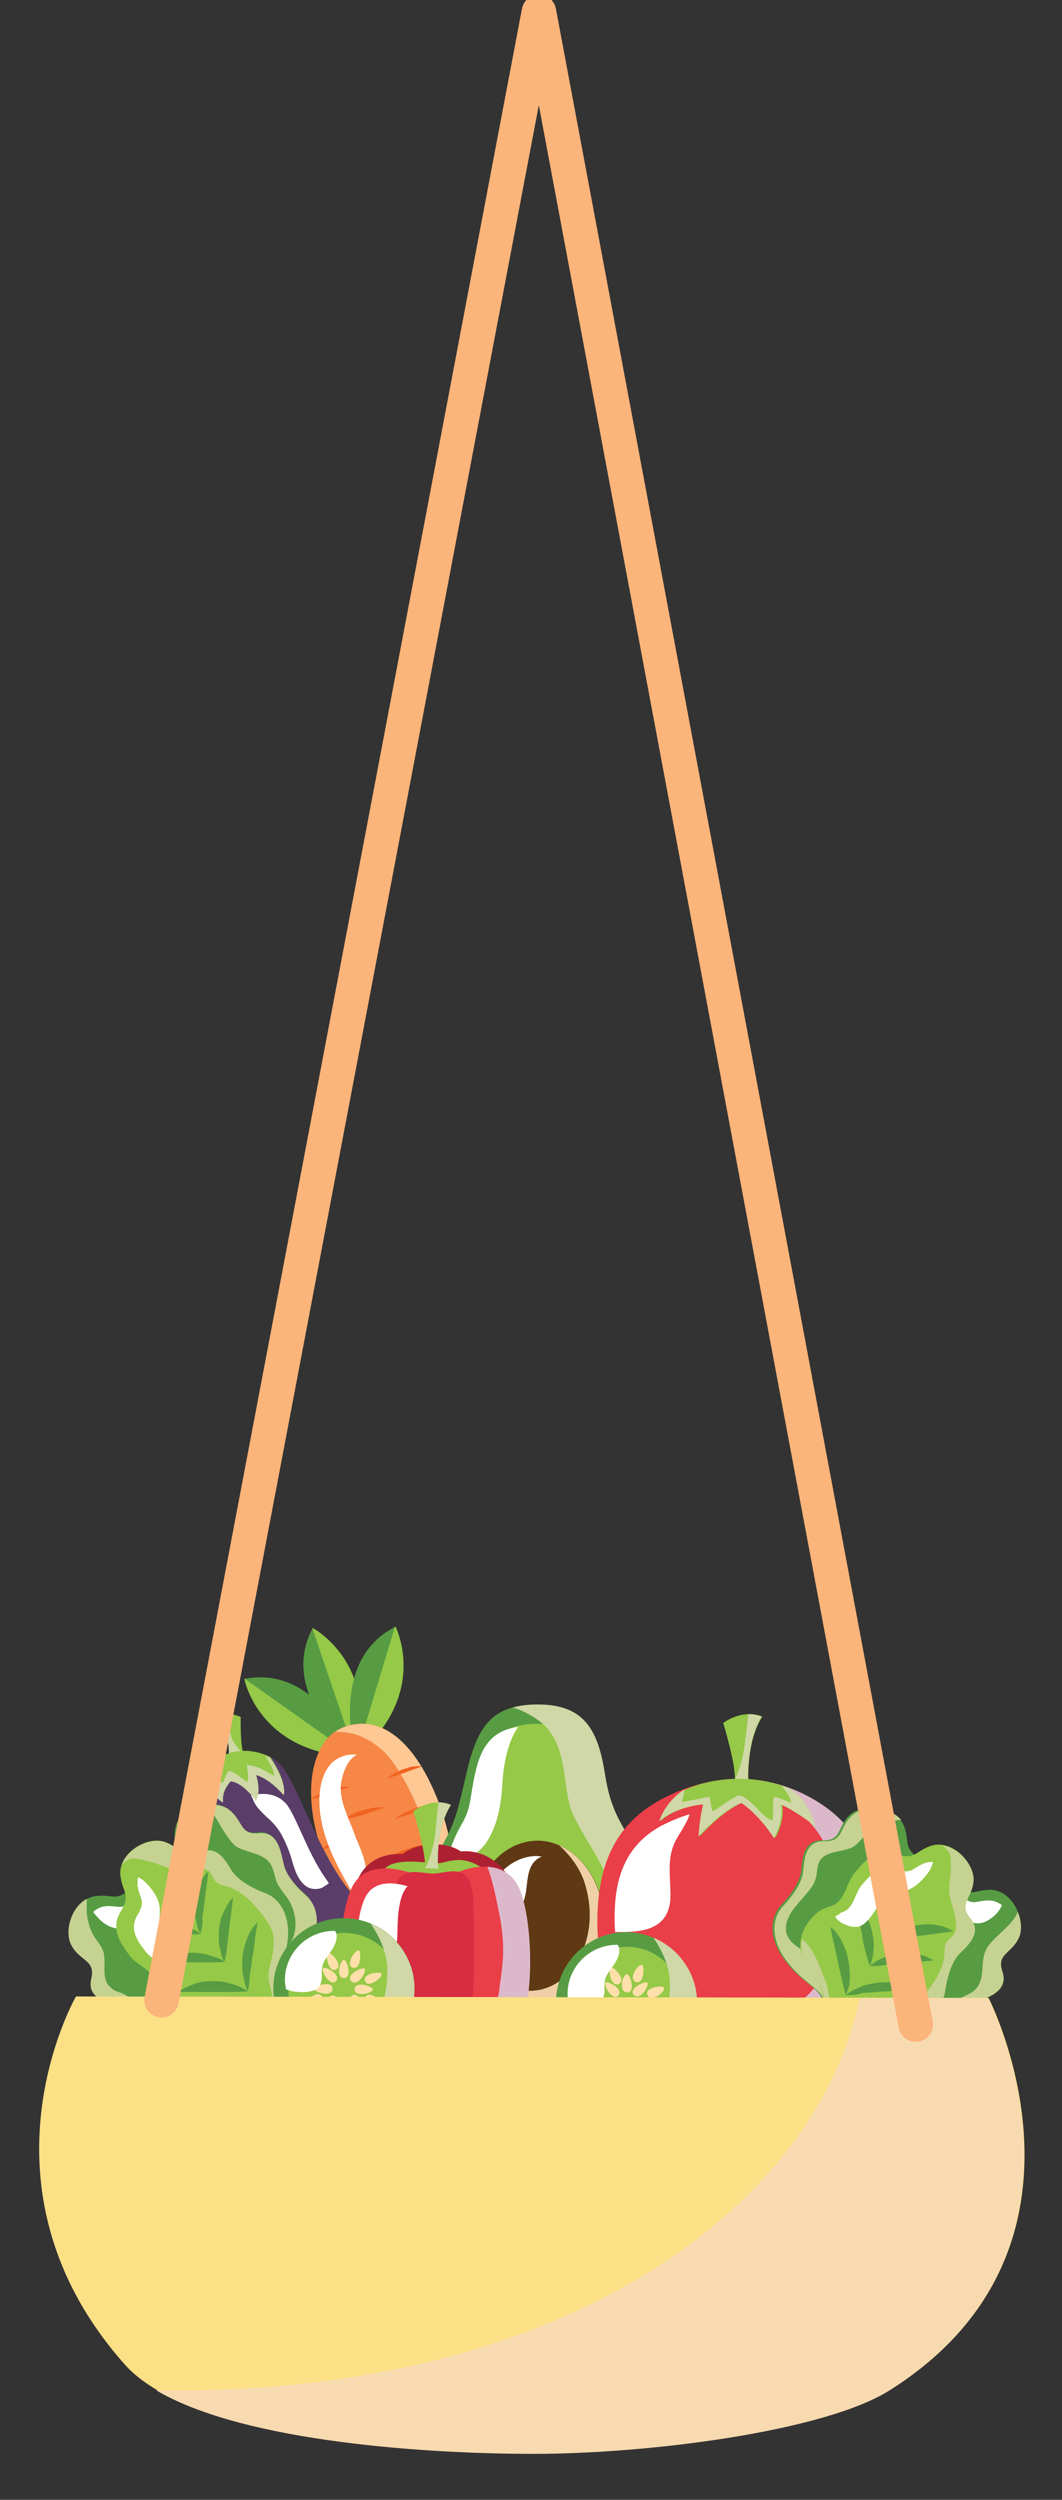 <?xml version="1.0" encoding="utf-8"?>
<!-- Generator: Adobe Illustrator 23.1.0, SVG Export Plug-In . SVG Version: 6.00 Build 0)  -->
<svg version="1.1" id="Isolation_Mode" xmlns="http://www.w3.org/2000/svg" xmlns:xlink="http://www.w3.org/1999/xlink" x="0px"
	 y="0px" viewBox="0 0 374.6 881" style="enable-background:new 0 0 374.6 881;" xml:space="preserve">
<rect x="0" y="0" width="374.6" height="881" fill="#333333" stroke="none"/>
<g>
	<g>
		<g>
			<g>
				<path style="fill:#579C43;" d="M110.2,574c0,0,23.7,12.2,15.3,45.3C125.5,619.2,97.8,597.5,110.2,574z"/>
				<path style="fill:#95C947;" d="M125.5,619c8.4-33.1-15.3-45.3-15.3-45.3v0.2L125.5,619z"/>
			</g>
			<g>
				<path style="fill:#579C43;" d="M139.5,573.3c0,0,12.2,23.7-14,45.7C125.5,619,115.5,585.3,139.5,573.3z"/>
				<path style="fill:#95C947;" d="M125.5,619c26.2-22,14-45.7,14-45.7h-0.2L125.5,619z"/>
			</g>
			<g>
				<path style="fill:#579C43;" d="M86.2,591.7c0,0,5.1,26.2,39.1,27.5C125.3,619.2,112.4,586.4,86.2,591.7z"/>
				<path style="fill:#95C947;" d="M125.3,619.2c-34.2-1.3-39.1-27.5-39.1-27.5h0.2L125.3,619.2z"/>
			</g>
		</g>
		<path style="fill:#F68746;" d="M155.7,638.1c7.8,22.6,12.6,78.1,4.4,81c-8,2.7-38.8-44.2-46.6-66.8s-2.7-40.2,8-43.7
			C135.5,603.7,147.9,615.5,155.7,638.1z"/>
		<path style="fill:#FDC894;" d="M121.5,608.6c-1.1,0.4-2.4,1.1-3.3,1.8c6.9-0.4,12.9,2.7,17.8,7.5c3.1,3.1,20,24.6,23.7,76.1
			c0.4,5.3-4,11.3-10.4,10.4c-3.1-0.4-5.8-2.2-8.2-4.4c-0.7-0.7-1.3-1.3-2.2-1.8c8.9,12.6,17.5,22.2,21.3,20.9
			c8-2.7,3.3-58.4-4.4-81C147.9,615.5,135.5,603.7,121.5,608.6z"/>
		<g>
			<g>
				<path style="fill:#F26322;" d="M109.8,634.1c0.9-0.9,2-1.6,3.1-2c1.1-0.7,2.2-1.1,3.3-1.3c1.1-0.4,2.2-0.7,3.3-0.9
					s2.4-0.4,3.6-0.2v0.2l-6.7,2.4L109.8,634.1L109.8,634.1z"/>
			</g>
		</g>
		<g>
			<g>
				<path style="fill:#F26322;" d="M121.3,641.4c0.9-0.9,2-1.6,3.1-2c1.1-0.7,2.2-1.1,3.3-1.3c1.1-0.4,2.2-0.7,3.6-0.9
					c1.1-0.2,2.4-0.4,3.8-0.2v0.2l-6.9,2.4L121.3,641.4L121.3,641.4z"/>
			</g>
		</g>
		<g>
			<g>
				<path style="fill:#F26322;" d="M136.6,626.8c0.9-0.9,1.8-1.6,2.7-2s2-0.9,2.9-1.3c1.1-0.2,2-0.7,3.1-0.9s2.2-0.2,3.3-0.2v0.2
					l-6,2.2L136.6,626.8L136.6,626.8z"/>
			</g>
		</g>
		<g>
			<g>
				<path style="fill:#F26322;" d="M139.3,641c1.1-0.9,2.4-1.6,3.6-2.2c1.3-0.7,2.4-1.1,3.8-1.6c1.3-0.4,2.7-0.9,4-1.1
					c1.3-0.2,2.7-0.4,4.2-0.4v0.2l-7.8,2.7L139.3,641L139.3,641z"/>
			</g>
		</g>
		<g>
			<g>
				<path style="fill:#F26322;" d="M113.3,651.9c0.9-0.9,2-1.6,2.9-2c1.1-0.7,2.2-0.9,3.1-1.3c1.1-0.4,2.2-0.7,3.3-0.9
					s2.4-0.2,3.6-0.2v0.2l-6.7,2.4L113.3,651.9L113.3,651.9z"/>
			</g>
		</g>
		<g>
			<g>
				<path style="fill:#F26322;" d="M136.2,655.4c1.1-0.9,2.4-1.6,3.6-2.2c1.3-0.7,2.7-1.1,3.8-1.6c1.3-0.4,2.7-0.9,4-1.1
					c1.3-0.2,2.9-0.4,4.2-0.4v0.2l-8,2.9L136.2,655.4L136.2,655.4z"/>
			</g>
		</g>
		<g>
			<g>
				<path style="fill:#F26322;" d="M121.3,669.6c1.1-0.9,2.2-1.6,3.3-2.2c1.1-0.7,2.4-1.1,3.6-1.6c1.3-0.4,2.4-0.7,3.8-1.1
					c1.3-0.2,2.7-0.4,4-0.4v0.2l-7.3,2.7L121.3,669.6L121.3,669.6z"/>
			</g>
		</g>
		<g>
			<g>
				<path style="fill:#F26322;" d="M139.3,670.1c0.9-0.9,2-1.6,3.1-2c1.1-0.7,2.2-1.1,3.3-1.3c1.1-0.4,2.2-0.7,3.3-0.9
					s2.4-0.4,3.6-0.2v0.2l-6.7,2.4L139.3,670.1L139.3,670.1z"/>
			</g>
		</g>
		<g>
			<g>
				<path style="fill:#F26322;" d="M146.2,676.5c1.1-0.9,2.4-1.8,3.8-2.2c1.3-0.7,2.7-1.1,4-1.6c1.3-0.4,2.7-0.9,4.2-1.1
					c1.3-0.2,2.9-0.4,4.4-0.4v0.2l-8,2.9L146.2,676.5L146.2,676.5z"/>
			</g>
		</g>
		<g>
			<g>
				<path style="fill:#F26322;" d="M147.3,683.8c-1.1,0.9-2.2,1.6-3.3,2.2c-1.1,0.7-2.2,1.1-3.6,1.6c-1.1,0.4-2.4,0.7-3.8,0.9
					c-1.3,0.2-2.7,0.4-4,0.2v-0.2l7.3-2.7L147.3,683.8L147.3,683.8z"/>
			</g>
		</g>
		<g>
			<g>
				<path style="fill:#F26322;" d="M145.3,693.1c0.9-0.9,1.8-1.6,2.9-2c0.9-0.4,2-0.9,3.1-1.3c1.1-0.4,2.2-0.7,3.3-0.9
					s2.2-0.2,3.6-0.2v0.2l-6.2,2.2L145.3,693.1L145.3,693.1z"/>
			</g>
		</g>
		<g>
			<g>
				<path style="fill:#F26322;" d="M154.6,698.7c-0.9,0.9-1.8,1.3-2.7,2c-0.9,0.4-2,0.9-2.9,1.3c-1.1,0.2-2,0.7-3.1,0.7
					c-1.1,0.2-2.2,0.2-3.3,0.2v-0.2l6-2.2L154.6,698.7L154.6,698.7z"/>
			</g>
		</g>
		<g>
			<g>
				<path style="fill:#F26322;" d="M155.3,709.3c0.7-0.7,1.1-1.3,1.8-1.8c0.7-0.4,1.3-0.7,2-1.1c0.7-0.2,1.6-0.4,2.2-0.4
					c0.9,0,1.6,0,2.4,0.2v0.2l-4.4,1.6L155.3,709.3L155.3,709.3z"/>
			</g>
		</g>
		<path style="fill:#FFFFFF;" d="M128.8,663.4c1.6-6.4-2.2-12.4-4.2-18.2c-2-5.3-5.3-11.5-4.2-17.3c0.7-3.6,2.2-7.8,5.5-9.5
			c-1.8-0.2-3.6,0-5.3,0.7c-7.3,2.4-10.7,14.4-5.3,29.7c1.8,5.3,5.5,12.4,9.8,19.5C126.6,667,128.2,665.4,128.8,663.4z"/>
	</g>
	<g>
		<path style="fill:#579C43;" d="M224.7,652.8c-4.9-9.8-9.1-13.3-11.3-27.5c-2.4-15.1-6.9-24.6-23.7-24.6c-16,0-21.3,7.5-25.1,24
			c-2.9,12.2-3.6,16.6-8.2,24.9c-5.3,9.5-9.8,19.1-9.8,38.8c0,24,17.8,35.1,42.4,35.1c24.4,0,43.7-10,43.7-33.9
			C232.7,673.6,231.8,667.2,224.7,652.8z"/>
		<path style="fill:#95C947;" d="M218.9,653.6c-4-8.7-7.8-12-9.5-24.4c-2-13.3-5.8-21.7-20-21.7c-13.3,0-17.8,6.7-21.1,21.3
			c-2.4,10.9-2.9,14.6-6.9,22c-4.7,8.4-8.2,16.9-8.2,34.4c0,21.3,14.9,31.1,35.5,31.1c20.4,0,36.6-8.9,36.6-30.2
			C225.6,672.3,225.1,666.5,218.9,653.6z"/>
		<path style="fill:#5F3814;" d="M213.2,678c0,16.2-10.4,29.3-23.5,29.3c-12.9,0-23.5-13.1-23.5-29.3s10.4-29.3,23.5-29.3
			C202.5,648.8,213.2,661.9,213.2,678z"/>
		<path style="fill:#FFFFFF;" d="M175,677.8c3.3-0.4,6.9-1.1,8.4-4.4c0.9-2,1.6-4,2-6c0.7-3.6,0.4-9.1,3.6-11.8
			c0.7-0.7,1.6-1.1,2.2-1.3c-0.7,0-1.3-0.2-1.8-0.2c-10.4,0-19.1,10.2-19.7,23.1C171.4,677.8,173.4,678,175,677.8z"/>
		<path style="fill:#EFD0A6;" d="M197.2,650.3c4.2,3.8,7.8,8.7,9.3,14.2c2.9,10,1.8,20.9-4.7,29.3c-5.5,7.5-15.1,10-23.5,5.8
			c-5.8-2.9-8.4-8.2-11.5-13.1c2.9,12.2,12,20.9,22.6,20.9c12.9,0,23.5-13.1,23.5-29.3C213.2,665.2,206.3,654.3,197.2,650.3z"/>
		<path style="fill:#CFD8A6;" d="M224.7,652.8c-4.9-9.8-9.1-13.3-11.3-27.5c-2.4-15.1-6.9-24.6-23.7-24.6c-3.6,0-6.4,0.4-8.9,1.1
			c0.2,0,0.7,0.2,0.9,0.2c3.8,1.3,7.8,3.6,10.7,6.4c7.1,7.8,6.2,17.8,8.4,27.3c2.9,11.5,19.3,26.2,19.7,52.1
			c0.2,6.4-2.4,11.5-6.7,16.4c-8.7,9.5-20.2,11.1-33.1,8.4c-8.7-1.8-14.6-5.3-20.6-11.1c-6.9-6.4-13.3-13.3-13.3-13.3
			c0,24,17.8,35.1,42.4,35.1c24.4,0,43.7-10,43.7-33.9C232.7,673.6,231.8,667.2,224.7,652.8z"/>
		<path style="fill:#FFFFFF;" d="M158.4,655c2,1.1,4,0.7,6,0c3.3-1.3,6-3.6,7.8-6.7c3.8-6.4,4.7-13.8,5.1-21.1
			c0.4-5.5,1.8-13.5,5.5-18.6c-8.4,1.1-12.9,6-15.1,16c-2,8.4-1.3,11.8-4.4,17.5c-2.2,3.8-4,7.5-5.3,12.6
			C157.9,654.7,158.1,655,158.4,655z"/>
	</g>
	<g>
		<path style="fill:#EA3E48;" d="M309.5,677.4c0,30.6-19.7,48.6-49.3,48.6c-29.5,0-49.5-17.8-49.5-48.4c0-20.6,6.4-34.8,22.6-43.5
			c19.3-10.2,37.5-8.7,51.9-0.9C299.5,640.8,309.5,653.6,309.5,677.4z"/>
		<path style="fill:#FFFFFF;" d="M227.8,680c6-1.6,8.7-5.8,8.7-12c0-6.7-1.3-12.9,1.6-18.9c1.6-3.1,4-6.2,5.1-9.5v-0.2
			c-3.1,0.9-6.2,2.2-9.5,3.8c-12,6.4-16.9,16.9-16.9,32.4c0,1.8,0,3.6,0.2,5.3C220.7,680.9,224.5,680.9,227.8,680z"/>
		<path style="fill:#DCB9CA;" d="M285.3,633.2c-6.7-3.6-14.2-5.8-22.2-6.2c0.4,0.2,0.9,0.4,1.3,0.7c7.8,3.8,16.2,8.4,21.7,15.1
			c4.9,5.5,7.8,12.2,8.9,19.5c1.3,7.8,1.8,16.2-0.4,24c-2.2,7.5-6.4,14.4-12.4,19.3c-6.4,5.3-19.1,7.5-27.3,7.8
			c-25.7,0.7-33.7-11.3-41.5-17.8c6.4,19.5,23.7,30.4,46.6,30.4c29.5,0,49.3-17.8,49.3-48.6C309.5,653.6,299.5,640.8,285.3,633.2z"
			/>
		<g>
			<path style="fill:#95C947;" d="M264,628.1c0,0-0.9-14.2,4.9-23.1c0,0-6-3.1-13.8,2.2c0,0,4.9,16,4,20.6L264,628.1z"/>
			<path style="fill:#CFD8A6;" d="M268.6,605c0,0-1.8-0.9-4.7-0.9c0,0-0.9,9.5-1.6,13.1c-0.2,2-2.2,9.3-3.6,10.7c0,0,0,0,0,0.2
				l4.9,0.2C264,628.1,263.1,613.9,268.6,605z"/>
			<path style="fill:#95C947;" d="M276.4,629.5c8.7,2.9,11.3,14.6,11.3,14.6c-2-2.7-11.8-8.2-11.8-8.2c1.1,5.8-2.4,11.8-2.4,11.8
				c-5.8-8.9-11.5-12.4-11.5-12.4c-7.1,2.7-15.1,11.8-15.1,11.8c0.2-6.2,1.6-11.3,1.6-11.3c-10.9,1.1-15.5,6-15.5,6
				c2.4-7.5,8.7-11.1,8.7-11.1S257.3,623,276.4,629.5z"/>
			<path style="fill:#CFD8A6;" d="M287.7,644.1c0,0-2.7-11.8-11.3-14.6c-0.2,0-0.4-0.2-0.7-0.2c1.3,1.8,3.1,3.8,3.3,6
				c0,0.2-4.4-2-5.8-2c-0.9,0-0.2,8.4-0.9,8.2c-1.8-0.4-3.8-2.7-4.9-3.8c-1.8-2-5.3-5.3-7.1-4.9c-2.4,0.9-8.9,6-9.1,5.5
				c-0.2-1.1-0.9-5.1-0.9-5.1s-9.8,2-9.8,1.8c0.4-1.3,0.9-3.1,0.9-4.4c-0.2,0-0.2,0.2-0.2,0.2s-6.2,3.6-8.7,11.1c0,0,4.7-4.9,15.5-6
				c0,0-1.3,5.1-1.6,11.3c0,0,8-9.1,15.1-11.8c0,0,5.8,3.6,11.5,12.4c0,0,3.6-6.2,2.4-11.8C276,635.9,285.7,641.4,287.7,644.1z"/>
		</g>
	</g>
	<g>
		<path style="fill:#579C43;" d="M294.4,702.2c0,0,1.8-6.7-0.4-13.1c-3.1-8.9,7.3-17.1,14.4-16c6,0.7,8.2-5.3,12.6-7.8
			c4.4-2.4,10.4-5.8,16-1.1s6.7,1.8,12.4,1.8c8,0.2,12.6,11.1,10,16.9c-2.7,5.8-8,5.5-5.8,12c2.2,6.4-4.2,8.7-8,10.4
			c-3.8,1.8-7.1,6.2-9.5,10.4c-2.9,5.3-10.4,7.8-19.7,4.4c-8.4-3.1-12.2-8.2-16-8L294.4,702.2z"/>
		<path style="fill:#FFFFFF;" d="M325,670.5c-0.9,2.4,2,4,4,4.9c0.9,0.4,2,0.7,2.9,0.7c1.1,0,2.2,0,3.3,0c2.2,0.2,4.4,0.7,6.9,1.3
			c1.8,0.4,3.3,0.7,5.1,0c1.6-0.7,2.9-1.6,4-2.7c0.9-0.9,1.8-2.2,2.2-3.3c-1.3-0.9-2.7-1.6-4.4-1.6c-4.7-0.2-5.5,2.2-10-1.6
			s-9.3-1.1-12.9,0.9c-0.2,0.2-0.4,0.2-0.7,0.4C325.2,669.6,325,670.1,325,670.5z"/>
		<path style="fill:#C6D291;" d="M353.6,694.9c-2.2-6.4,3.1-6.2,5.8-12c1.1-2.4,0.9-6-0.4-9.1c-0.4,1.1-1.1,2.2-2,3.3
			c-1.8,2.2-3.8,3.8-5.8,5.8c-1.3,1.3-2.9,2.9-3.6,4.7c-1.6,3.8-0.4,8.2-2.4,12c-1.3,2.4-3.8,3.3-6,4.4c-2.9,1.6-4.4,4.7-6.9,6.7
			c-3.8,3.3-8.9,4.7-13.8,3.1c-2.7-0.9-5.1-2.4-7.5-4c-2.9-2-5.8-4-8.4-6.4c-2.2-2-4-4-5.1-6.7c-0.9-2.4-1.6-4.9-2.7-7.1
			c0,0-0.2,0.2-0.2,0c-0.2-0.2-0.4-0.4-0.7-0.7c2.2,6.4,0.4,13.1,0.4,13.1l6,9.8c3.8-0.2,7.8,4.9,16,8c9.3,3.6,16.6,1.1,19.7-4.4
			c2.2-4.2,5.8-8.7,9.5-10.4C349.4,703.6,355.6,701.3,353.6,694.9z"/>
		<path style="fill:#579C43;" d="M301.2,707.3c0,0,5.8-3.6,12.6-3.6c9.5,0.2,14-12,10.9-18.6c-2.4-5.5,2.7-9.5,3.6-14.4
			c1.1-4.9,2.2-11.5-3.8-15.5s-3.6-5.8-5.5-11.3c-2.7-7.5-14.2-8.7-19.1-4.4c-4.7,4.2-2.9,9.3-9.8,9.1s-7.1,6.7-7.5,10.7
			s-3.8,8.7-7.1,12.2c-4.2,4.4-4.4,12.2,1.8,20c5.5,7.1,11.8,9.3,12.6,13.1L301.2,707.3z"/>
		<path style="fill:#FFFFFF;" d="M323.2,670.9c-2,1.6-4.4-0.7-5.8-2.2c-0.7-0.7-1.3-1.6-1.6-2.4c-0.4-1.1-0.7-2-1.1-3.1
			c-0.9-2.2-2-4.2-3.3-6c-1.1-1.6-1.8-2.9-1.6-4.9c0.2-1.6,0.7-3.1,1.3-4.7c0.7-1.1,1.6-2.2,2.4-3.1c1.3,0.9,2.2,2.2,2.9,3.8
			c1.6,4.4-0.4,6,4.4,9.1c4.9,3.1,3.8,8.4,3.1,12.4c0,0.2,0,0.4-0.2,0.7C323.9,670.3,323.7,670.7,323.2,670.9z"/>
		<path style="fill:#C6D291;" d="M295,695.8c-2.9-2.9-6.4-4.9-10-7.1c-1.6-1.1-3.3-2.2-4.7-3.3c-1.3-1.1-2.4-2.4-2.9-4
			c-0.9-3.6,1.3-7.3,3.6-10c1.8-2.2,3.8-4.2,5.3-6.4c1.1-1.6,1.6-3.1,1.8-4.9c0.2-1.1,0.2-2.4,0.7-3.6c2-4.4,7.8-3.6,11.5-5.3
			c2.4-1.1,3.8-3.6,5.8-5.3c2-1.6,4.4-2.9,6.9-3.6c1.6-0.4,3.3-0.9,4.9-0.9c-4.2-4.9-13.3-5.3-17.3-1.6c-4.7,4.2-2.9,9.3-9.8,9.1
			s-7.1,6.7-7.5,10.7s-3.8,8.7-7.1,12.2c-4.2,4.4-4.4,12.2,1.8,20c5.5,7.1,11.8,9.3,12.6,13.1l7.8,1.8
			C299,702.5,297.9,698.7,295,695.8z"/>
		<path style="fill:#95C947;" d="M333.4,701.6c0.7-4.7,2.2-10.2,5.1-13.1c2.9-2.9,8-7.3,3.8-12.4c-4.4-5.1,0.7-7.1,1.1-13.3
			c0.4-6.4-7.8-14.9-15.3-12.2c-5.5,2-5.3,5.1-12.2,2.7c-6.9-2.2-11.3,2.9-14.4,6.7c-3.3,3.8-3.1,10.4-9.1,12
			c-7.1,1.8-13.8,12.9-7.8,20.2c3.8,4.7,6,10.7,6,12.2c-0.9,8.9-11.3,16.9-11.3,16.9l9.1,6.7c0,0,5.1-11.8,13.5-16
			c2.4-1.3,7.1,1.1,14.9,0.9C326.5,712.7,332.5,707.8,333.4,701.6z"/>
		<path style="fill:#C6D291;" d="M333.4,701.6c0.7-4.7,2.2-10.2,5.1-13.1c2.9-2.9,8-7.3,3.8-12.4c-4.4-5.1,0.7-7.1,1.1-13.3
			c0.2-5.1-5.1-11.8-11.1-12.4c0.4,0.2,0.7,0.4,0.9,0.7c0.9,0.7,1.6,1.6,2,2.7c0.2,1.1,0.2,2.2,0.2,3.3c0,1.3,0,2.9-0.2,4.2
			c-0.2,1.6-0.4,3.1-0.4,4.7c0,2.7,1.1,5.3,1.8,8c0.4,2.2,1.1,4.9,0.2,7.1c-0.7,1.3-1.6,1.8-2.4,2.7c-1.6,1.6-1.1,3.1-1.3,5.1
			c-0.2,2.9-1.3,5.5-2.7,8c-1.6,2.7-3.3,5.1-5.5,7.3c-1.8,2-3.8,3.8-6.2,4.7c-2.7,0.9-5.1,1.1-8,0.9c-1.8,0-3.6-0.2-5.3,0.2
			c-1.3,0.4-2.7,0.9-4,1.6c-2.2,0.9-10,4.9-10.2,0c0-1.8,0.7-3.3,1.1-5.1c0.4-2.9-0.2-6-1.3-8.7c-2-5.1-3.8-10.9-8-14.4
			c-0.9,3.3-0.4,6.7,2,9.5c3.8,4.7,6,10.7,6,12.2c-0.9,8.9-11.3,16.9-11.3,16.9l9.1,6.7c0,0,5.1-11.8,13.5-16
			c2.4-1.3,7.1,1.1,14.9,0.9C326.5,712.7,332.5,707.8,333.4,701.6z"/>
		<g>
			<path style="fill:#579C43;" d="M298.4,703.1c-0.7-2-1.1-4-1.6-6c-0.4-2-0.9-4-1.3-6s-0.9-4-1.3-5.8c-0.4-2-0.9-4-1.3-6.2
				c1.8,1.3,3.1,3.1,4,5.1c1.1,2,1.8,4,2.2,6s0.7,4.2,0.7,6.4c0,1.1-0.2,2.2-0.2,3.1C299,701.1,298.8,702.2,298.4,703.1z"/>
			<path style="fill:#579C43;" d="M298.4,703.1c0.9-0.7,1.8-1.3,2.7-1.8c0.9-0.4,2-0.9,2.9-1.3c2-0.7,4.2-1.1,6.2-1.3
				c2.2-0.2,4.4-0.2,6.4,0.2c2.2,0.4,4.2,1.1,6,2.2c-2.2,0.2-4.2,0.4-6.2,0.4c-2,0.2-4,0.4-6,0.4c-2,0.2-4,0.4-6,0.4
				C302.6,703.1,300.6,703.1,298.4,703.1z"/>
			<path style="fill:#579C43;" d="M306.8,692.9c-0.7-2-1.1-3.8-1.6-5.5s-0.9-3.6-1.1-5.5l-1.1-5.3c-0.4-1.8-0.9-3.6-1.1-5.8
				c1.6,1.3,2.9,2.9,3.8,4.7s1.6,3.8,2,5.8s0.7,4,0.4,6c0,0.9-0.2,2-0.4,2.9C307.5,690.9,307.2,692,306.8,692.9z"/>
			<path style="fill:#579C43;" d="M306.8,692.9c0.7-0.7,1.6-1.3,2.4-1.8c0.9-0.4,1.8-0.9,2.7-1.3c1.8-0.7,3.8-1.1,5.8-1.3
				s4-0.2,6,0.2s4,1.1,5.5,2.2c-2,0.2-4,0.4-5.8,0.7l-5.5,0.4c-1.8,0.2-3.8,0.4-5.5,0.4C310.8,692.9,308.8,692.9,306.8,692.9z"/>
			<path style="fill:#579C43;" d="M314.3,682.5c-0.7-1.8-0.9-3.6-1.3-5.3c-0.2-1.8-0.7-3.6-0.9-5.1c-0.2-1.8-0.7-3.3-0.9-5.1
				s-0.7-3.3-0.9-5.3c1.6,1.1,2.7,2.7,3.6,4.4c0.9,1.8,1.3,3.6,1.8,5.3c0.2,1.8,0.4,3.8,0.2,5.5c0,0.9-0.2,1.8-0.4,2.9
				C315.2,680.7,315,681.6,314.3,682.5z"/>
			<path style="fill:#579C43;" d="M314.3,682.5c0.7-0.7,1.6-1.1,2.4-1.8c0.9-0.4,1.8-0.9,2.7-1.1c1.8-0.7,3.8-1.1,5.5-1.3
				c2-0.2,4-0.2,5.8,0.2c2,0.4,3.8,0.9,5.5,2.2c-2,0.2-3.8,0.4-5.5,0.7l-5.3,0.7c-1.8,0.2-3.6,0.4-5.3,0.4
				C318.3,682.5,316.6,682.5,314.3,682.5z"/>
		</g>
		<path style="fill:#FFFFFF;" d="M294.6,675.4c0,0.2,0.2,0.2,0.2,0.4c0.9,1.3,2.4,2.2,4,2.7c2.2,0.9,4.4,0.9,6.2-0.7
			c2-1.6,3.3-4,4.7-6c1.1-1.6,2.4-3.6,4.4-4.2c2-0.9,4.4-0.7,6.4-1.6c2.4-1.1,4.4-2.9,6.2-5.1c1.1-1.3,2-2.9,2.4-4.7
			c-0.9,0-1.8,0-2.9,0.4c-4.4,1.6-4.4,4.2-10.2,2.2s-9.3,2.4-12,5.5s-2.7,8.7-7.5,9.8C296.1,674.7,295.5,674.9,294.6,675.4z"/>
	</g>
	<g>
		<path style="fill:#5A3E69;" d="M67.4,629.2c4.2-6.9,9.8-10,14.9-11.3c7.1-1.8,13.8,0.2,17.5,5.1c5.3,6.9,11.3,26,20.9,39.9
			c8,11.8,20.4,16.6,22.2,29.7c2,15.3-6.2,22.9-20.6,26c-18,4-29.1-6.7-36.8-20C76,683.6,56.5,647,67.4,629.2z"/>
		<path style="fill:#FFFFFF;" d="M113.8,665.2c-2,0.9-4.7,0.7-6.4-0.9c-3.3-2.9-4-7.8-5.3-11.5c-0.9-2.4-2-4.9-3.3-7.1
			c-1.3-2-2.9-3.8-4.7-5.3c-1.8-1.8-3.6-3.3-4.7-5.8c-0.2-0.7-0.4-1.1-0.9-1.8c0.4,0,0.7-0.2,1.1-0.2c4.7-1.1,8.9,0.2,11.5,3.3
			c3.6,4.7,7.3,16.9,13.8,26.2c0.4,0.4,0.7,1.1,1.1,1.6C115.3,664.3,114.4,664.7,113.8,665.2z"/>
		<path style="fill:#CCA6B9;" d="M67.4,629.2l0.2-0.2c0.9,3.8,2,7.5,3.3,11.1c3.8,12.4,8.4,25.1,16.4,35.5
			c4.4,5.8,8.4,11.8,13.5,17.1c4.7,4.9,10.9,10,17.5,11.5c6.4,1.3,13.5-0.4,18.6-4.4c2.2-1.8,4.7-3.8,5.8-6.4
			c2,15.1-6.2,22.4-20.6,25.5c-18,4-29.1-6.7-36.8-20C76,683.6,56.5,647,67.4,629.2z"/>
		<path style="fill:#95C947;" d="M80.9,618.8c0,0,0.2-8.9-4.2-13.3c0,0,3.1-2.7,8.2-0.4c0,0-0.2,9.8,0.9,12.4L80.9,618.8z"/>
		<path style="fill:#CFD8A6;" d="M76.7,605.7c0,0,0.9-0.7,2.4-1.1c0,0,2,5.3,2.4,7.3c0.7,2.4,3.1,5.1,4,5.5l0,0l-4.9,1.3
			C80.9,618.8,81.1,610.2,76.7,605.7z"/>
		<path style="fill:#95C947;" d="M95.3,619.2c0,0,5.8,8,4.7,12.9c0,0-5.1-6-9.8-7.1c0,0,2,5.5,0,9.1c0,0-4.4-6.4-8.9-6.9
			c0,0-3.3,3.1-2.7,7.5c0,0-5.8-2.9-2.7-9.1c0,0-6.7,5.3-4.9,12.9c0,0-4.7-5.1-2.7-11.1C68.5,627.5,78.7,611.3,95.3,619.2z"/>
		<path style="fill:#CFD8A6;" d="M68.5,627.5c0,0,2.4-3.8,6.9-6.9c-0.9,1.6-1.3,3.1-1.3,4.7c0,0.2,2-0.7,3.1-0.7
			c0,1.3,0,2.7,1.1,3.8c0.2,0.2,1.1-1.8,1.3-2.4c0.2-0.7,0.7-2,1.6-1.8c0.4,0.2,1.1,0.4,1.6,0.7c1.6,0.9,4.4,3.3,4.4,3.1
			c0.4-1.1,0.4-2.2,0.2-3.3c0-0.7-0.2-1.1-0.2-1.8c0-0.4-0.4-1.1,0.4-0.9c0.2,0,0.4,0.2,0.9,0.2c1.8,0.4,3.6,0.9,5.1,2
			c0.7,0.4,3.1,1.6,3.1,1.6c-0.2-2.7-1.8-4.7-3.1-6.9c0.7,0.2,1.1,0.4,1.8,0.9c0,0,5.8,8,4.7,12.9c0,0-5.1-6-9.8-7.1
			c0,0,2,5.5,0,9.1c0,0-4.4-6.4-8.9-6.9c0,0-3.3,3.1-2.7,7.5c0,0-5.8-2.9-2.7-9.1c0,0-6.7,5.3-4.9,12.9
			C71.2,638.6,66.5,633.4,68.5,627.5z"/>
	</g>
	<g>
		<g>
			<path style="fill:#AD2032;" d="M160.8,652.8c0,0,12.2-3.6,20.2,11.1c4.9,9.3,7.5,71.7-20,54.8c0,0,3.3-6.2,3.3-33.1
				C164.3,656.5,160.8,652.8,160.8,652.8z"/>
			<path style="fill:#AD2032;" d="M147.5,654.1c0,0-16.6-4.7-21.7,9.3c-3.6,9.8-6.2,72.1,21.5,55.2c0,0-3.3-6.2-3.3-32.8
				C143.7,657,147.5,654.1,147.5,654.1z"/>
			<path style="fill:#AD2032;" d="M138.8,660.1c1.1,31.7-2.2,61,15.5,61c12.2,0,13.1-20.9,12.6-60.4
				C167,645.7,138.6,647.2,138.8,660.1z"/>
		</g>
		<path style="fill:#95C947;" d="M135.7,658.7c0,0,2-4.2,16.9-2c4.2,0.7,9.5-4.2,18,2c0,0-12.6,4-17.8,3.8
			C148.4,662.5,140.8,662.3,135.7,658.7z"/>
		<path style="fill:#EA3E48;" d="M158.8,661c0,0,15.3-8.4,22.9,2.2c8.7,11.8,9.5,79.9-20.6,62.8c0,0,3.6-6.4,3.6-33.5
			C164.8,662.5,158.8,661,158.8,661z"/>
		<path style="fill:#EA3E48;" d="M148.4,661.4c0,0-16.9-8-23.5,2.4c-8.4,13.1-9.1,79,21.1,62.1c0,0-3.6-6.2-3.6-33.3
			C142.4,663.2,148.4,661.4,148.4,661.4z"/>
		<path style="fill:#D72C41;" d="M152.6,660.3c-5.8-0.2-13.8-3.8-13.8,10.4c0,32.2-4.4,57.7,15.1,57.7c13.5,0,13.5-16.6,13.1-56.8
			C166.8,655,158.4,660.3,152.6,660.3z"/>
		<path style="fill:#FFFFFF;" d="M132.4,695.1c4.7-1.3,6.9-5.8,7.5-10.2c0.4-2.4,0.2-4.9,0.4-7.3c0-2.7,0.4-5.1,0.9-7.5
			c0.4-1.6,0.9-3.1,1.8-4.4c0.2-0.4,0.4-0.7,0.9-0.9c-4.2-1.3-11.3-2.4-14.6,3.1c-2.7,4.2-4.4,15.8-3.6,26.6
			C127.5,695.6,130,695.8,132.4,695.1z"/>
		<path style="fill:#DCB9CA;" d="M181.9,663.2c-2.7-3.8-6.4-5.1-10-5.3c2,5.3,3.1,11.1,4.2,16.6c0.7,3.3,1.1,6.4,1.3,9.8
			c0.2,3.3,0,6.9-0.4,10.2c-0.2,1.8-0.4,3.3-0.7,5.1c-0.2,1.3-0.2,2.9-0.7,4.2c-0.9,2.4-2,4.7-3.6,6.7c-2.7,3.8-6.9,7.3-11.8,7.3
			c-3.1,0-6-0.7-9.1-1.6c-3.6-1.1-6.9-0.2-10.2,1.3c-4.4,2-10,4.2-14,0.7c-1.6-1.3-3.1-3.8-4.9-5.5c3.3,12.6,10.7,20.6,23.5,13.5
			c2,1.6,4.9,2.2,8.2,2.2c3.1,0,5.5-0.9,7.3-2.7c0,0.2,0,0.2,0,0.2C191.4,743.1,190.3,674.9,181.9,663.2z"/>
		<g>
			<path style="fill:#95C947;" d="M154.4,658.5c0,0-0.9-13.8,4.7-22.4c0,0-6-3.1-13.3,2.2c0,0,4.9,15.8,4,20.2H154.4z"/>
			<path style="fill:#CFD8A6;" d="M159,636.1c0,0-1.8-0.9-4.4-0.9c0,0-0.9,9.3-1.3,12.6c-0.2,2-2.2,9.1-3.3,10.4c0,0,0,0,0,0.2
				l4.7,0.2C154.4,658.5,153.5,644.8,159,636.1z"/>
		</g>
	</g>
	<g>
		<path style="fill:#579C43;" d="M85.6,705.3c0,0-6.2-3.1-12.9-2.4c-9.3,1.1-15.1-10.9-12.6-17.5c2-5.8-3.6-9.3-4.9-14.2
			s-3.3-11.3,2.4-15.8c5.8-4.4,3.1-6.2,4.4-11.8c2-7.8,13.5-9.8,18.6-6s3.8,9.1,10.4,8.2c6.7-0.7,7.5,6,8.4,10s4.4,8.4,8,11.5
			c4.7,4,5.3,11.8,0,20.2c-4.9,7.5-10.7,10-11.3,14L85.6,705.3z"/>
		<path style="fill:#FFFFFF;" d="M61.2,668.7c2.2,1.3,4.4-1.1,5.5-2.9c0.4-0.9,1.1-1.8,1.3-2.7c0.2-1.1,0.4-2.2,0.7-3.1
			c0.7-2.2,1.8-4.2,2.7-6.4c0.9-1.8,1.6-3.1,1.1-5.1c-0.2-1.6-0.9-3.1-1.8-4.4c-0.7-1.1-1.8-2.2-2.9-2.9c-1.1,1.1-2.2,2.2-2.4,4
			c-1.1,4.4,0.9,6-3.6,9.5c-4.7,3.6-3.1,8.9-2,12.6c0,0.2,0.2,0.4,0.2,0.7C60.5,668.3,60.7,668.5,61.2,668.7z"/>
		<path style="fill:#C6D291;" d="M91.3,646.1c-6.7,0.7-5.5-4.4-10.4-8.2c-2.2-1.8-5.5-2.2-8.9-1.6c1.1,0.7,2,1.6,2.9,2.7
			c1.8,2.2,2.9,4.7,4.4,6.9c1.1,1.6,2.2,3.3,3.8,4.7c3.3,2.2,8,2.2,11.1,4.9c2,1.8,2.4,4.4,3.1,6.9c0.9,3.1,3.6,5.3,5.1,8.2
			c2.2,4.4,2.7,9.8,0,14.2c-1.3,2.4-3.6,4.4-5.5,6.4c-2.4,2.4-5.1,4.9-8,6.9c-2.4,1.8-4.7,3.1-7.8,3.6c-2.4,0.4-5.1,0.4-7.5,1.1
			c0,0,0.2,0.2,0,0.2c-0.2,0.2-0.4,0.4-0.7,0.7c6.7-0.7,12.9,2.4,12.9,2.4l10.9-3.8c0.7-3.8,6.4-6.4,11.3-14c5.3-8.4,4.7-16,0-20.2
			c-3.6-3.1-7.3-7.5-8-11.5C98.9,652.1,98,645.4,91.3,646.1z"/>
		<path style="fill:#579C43;" d="M92,699.8c0,0-2.2-6.4-0.7-13.1c2.2-9.1-8.7-16.2-15.8-14.9c-6,1.3-8.7-4.7-13.3-6.7
			c-4.7-2-10.9-4.9-16,0.2c-5.1,5.1-6.4,2.2-12.2,2.9c-8,0.9-11.5,12-8.4,17.5s8.4,4.9,6.9,11.5c-1.6,6.7,4.9,8.2,8.9,9.5
			s7.8,5.5,10.4,9.5c3.3,5.1,11.1,6.9,20,2.7c8-3.8,11.5-9.5,15.5-9.5L92,699.8z"/>
		<path style="fill:#FFFFFF;" d="M61.4,670.5c1.1,2.4-1.8,4.2-3.6,5.1c-0.9,0.4-1.8,0.9-2.9,1.1c-1.1,0.2-2.2,0.2-3.3,0.4
			c-2.2,0.4-4.4,1.1-6.7,1.8c-1.8,0.7-3.3,1.1-5.1,0.4c-1.6-0.4-2.9-1.3-4.2-2.4c-0.9-0.9-2-2-2.7-3.1c1.1-1.1,2.7-1.8,4.2-2
			c4.7-0.4,5.8,1.8,9.8-2.4c4.2-4,9.1-2,12.9-0.2c0.2,0,0.4,0.2,0.7,0.2C61,669.6,61.2,670.1,61.4,670.5z"/>
		<path style="fill:#C6D291;" d="M79.4,703.6c-3.6,2.2-6.2,5.3-9.1,8c-1.3,1.3-2.9,2.7-4.4,3.8c-1.3,0.9-2.9,2-4.7,2
			c-3.8,0-6.7-2.9-9.1-5.5c-1.8-2.2-3.1-4.7-5.1-6.7c-1.3-1.3-2.7-2.2-4.4-2.9c-1.1-0.4-2.4-0.7-3.3-1.6c-3.8-2.9-1.8-8.2-2.7-12.4
			c-0.7-2.7-2.7-4.4-4-6.9c-1.1-2.2-1.8-4.9-2-7.3c0-1.6,0-3.3,0-4.9c-5.8,3.1-8,12-5.3,16.6c3.1,5.5,8.4,4.9,6.9,11.5
			c-1.6,6.7,4.9,8.2,8.9,9.5s7.8,5.5,10.4,9.5c3.3,5.1,11.1,6.9,20,2.7c8-3.8,11.5-9.5,15.5-9.5l3.6-7.1
			C86.9,700.9,82.9,701.3,79.4,703.6z"/>
		<path style="fill:#95C947;" d="M93.6,667.2c-4.4-1.6-9.5-4.4-11.8-7.8c-2.2-3.6-5.3-9.5-11.3-6.4s-6.7-2.2-12.9-4
			s-16.2,4.4-15.1,12.2c0.7,5.8,3.8,6.4,0,12.6c-3.8,6.2,0.4,11.5,3.3,15.5c3.1,4,9.5,5.3,9.5,11.3c0.2,7.1,9.5,16.2,18,12
			c5.3-2.7,11.8-3.6,13.3-3.1c8.4,2.7,14,14.6,14,14.6l8.7-7.5c0,0-10.4-7.5-12.6-16.6c-0.7-2.7,2.7-6.7,4.2-14.4
			C102.9,676.3,99.3,669.4,93.6,667.2z"/>
		<path style="fill:#C6D291;" d="M93.6,667.2c-4.4-1.6-9.5-4.4-11.8-7.8c-2.2-3.6-5.3-9.5-11.3-6.4s-6.7-2.2-12.9-4
			c-4.9-1.3-12.6,2.4-14.6,8.2c0.2-0.2,0.7-0.7,0.9-0.9c0.9-0.7,1.8-1.3,2.9-1.3s2.2,0.2,3.3,0.4c1.3,0.4,2.7,0.7,4.2,1.1
			c1.3,0.4,2.9,1.1,4.4,1.6c2.7,0.7,5.3,0.2,8,0c2.2,0,5.1,0,6.9,1.3c1.1,0.9,1.3,2,2,3.1c1.1,1.8,2.9,1.8,4.7,2.4
			c2.7,0.9,5.1,2.4,7.1,4.2c2.2,2,4.2,4.4,6,6.9c1.6,2.2,2.9,4.4,3.1,7.1c0.2,2.7-0.2,5.3-0.9,8c-0.4,1.8-0.9,3.3-0.9,5.1
			c0,1.3,0.2,2.9,0.7,4.2c0.4,2.2,2.7,10.9-2.2,10c-1.8-0.2-3.1-1.3-4.7-2c-2.7-1.1-6-1.1-8.9-0.7c-5.3,0.7-11.3,1.3-15.8,4.9
			c2.9,1.6,6.4,1.8,9.8,0c5.3-2.7,11.8-3.6,13.3-3.1c8.4,2.7,14,14.6,14,14.6l8.7-7.5c0,0-10.4-7.5-12.6-16.6
			c-0.7-2.7,2.7-6.7,4.2-14.4C102.9,676.3,99.3,669.4,93.6,667.2z"/>
		<g>
			<path style="fill:#579C43;" d="M87.4,701.8c-2.3,0.2-4.3,0.2-6.3,0.2s-4,0-6,0s-4,0-6,0s-4,0-6.2,0c1.8-1.3,3.8-2.2,5.8-2.9
				s4.2-0.9,6.4-0.9c2.2,0,4.2,0.2,6.4,0.9c1.1,0.2,2,0.7,3.1,1.1C85.6,700.7,86.5,701.1,87.4,701.8z"/>
			<path style="fill:#579C43;" d="M87.4,701.8c-0.4-0.9-0.9-2-1.1-3.1s-0.4-2.2-0.7-3.1c-0.2-2.2-0.2-4.2,0-6.4s0.9-4.2,1.6-6.2
				c0.9-2,2-4,3.6-5.5c-0.2,2.2-0.7,4.2-0.9,6.2s-0.4,4-0.9,6c-0.2,2-0.4,4-0.9,6C88.2,697.6,87.8,699.8,87.4,701.8z"/>
			<path style="fill:#579C43;" d="M79.1,691.4c-2,0.2-4,0.2-5.8,0.2c-2,0-3.8,0-5.5,0h-5.5c-1.8,0-3.8,0-5.8,0
				c1.6-1.3,3.6-2.2,5.3-2.7c2-0.4,4-0.7,6-0.7s4,0.2,6,0.9c0.9,0.2,2,0.7,2.9,0.9C77.6,690.3,78.5,690.7,79.1,691.4z"/>
			<path style="fill:#579C43;" d="M79.1,691.4c-0.4-0.9-0.9-1.8-1.1-2.9c-0.2-0.9-0.4-2-0.7-2.9c-0.2-2-0.2-4,0-6s0.7-4,1.6-5.8
				s1.8-3.6,3.3-5.1c-0.2,2-0.4,4-0.7,5.8l-0.7,5.5c-0.2,1.8-0.4,3.8-0.7,5.5C80,687.4,79.8,689.4,79.1,691.4z"/>
			<path style="fill:#579C43;" d="M70.7,681.6c-2,0.2-3.8,0-5.5,0c-1.7,0-3.6-0.2-5.1-0.2c-1.8,0-3.3-0.2-5.1-0.2s-3.6-0.2-5.5-0.2
				c1.6-1.3,3.3-2,5.1-2.7c1.8-0.4,3.8-0.7,5.8-0.4c2,0,3.8,0.4,5.5,1.1c0.9,0.2,1.8,0.7,2.7,1.1C69.2,680.5,70,680.9,70.7,681.6z"
				/>
			<path style="fill:#579C43;" d="M70.7,681.6c-0.4-0.9-0.9-1.8-1.1-2.7s-0.4-2-0.7-2.9c-0.2-2-0.2-3.8,0-5.8s0.7-3.8,1.3-5.8
				c0.7-1.8,1.8-3.6,3.3-4.9c-0.2,2-0.4,3.8-0.7,5.5l-0.7,5.3c-0.2,1.8-0.4,3.6-0.7,5.3C71.6,677.8,71.2,679.6,70.7,681.6z"/>
		</g>
		<path style="fill:#FFFFFF;" d="M59.6,699.3c0.2,0,0.2-0.2,0.4-0.2c1.6-0.7,2.7-2,3.6-3.3c1.3-2,1.8-4.2,0.7-6.2
			c-1.1-2.2-3.1-4-4.9-5.8c-1.3-1.6-2.9-3.1-3.1-5.1c-0.2-2.2,0.2-4.4,0-6.7c-0.4-2.7-1.8-5.1-3.6-7.1c-1.1-1.3-2.4-2.7-4-3.3
			c-0.2,0.9-0.2,1.8-0.2,2.9c0.7,4.7,3.1,5.3,0,10.4c-3.1,5.1,0.2,9.5,2.9,12.9c2.4,3.3,7.8,4.4,8,9.5
			C59.2,697.8,59.2,698.5,59.6,699.3z"/>
	</g>
	<g>
		<path style="fill:#579C43;" d="M146.2,700.9c0,13.8-11.1,24.9-24.9,24.9s-24.9-11.1-24.9-24.9s11.1-24.9,24.9-24.9
			C135.1,676.1,146.2,687.1,146.2,700.9z"/>
		<path style="fill:#95C947;" d="M141.1,700.9c0,10.9-8.9,19.7-19.7,19.7c-10.9,0-19.7-8.9-19.7-19.7s8.9-19.7,19.7-19.7
			S141.1,689.8,141.1,700.9z"/>
		<g>
			<g>
				<path style="fill:#FFE0AA;" d="M121.3,690.7c1.1,0,3.1,6.4,0,6.4C118.2,697.1,120,690.7,121.3,690.7z"/>
				<path style="fill:#FFE0AA;" d="M121.1,711.3c1.1,0,3.1-6.4,0-6.4C118.2,704.9,119.8,711.3,121.1,711.3z"/>
				<path style="fill:#FFE0AA;" d="M114,693.6c0.7-0.7,6.7,2.4,4.4,4.7C116.4,700.2,113.1,694.5,114,693.6z"/>
				<path style="fill:#FFE0AA;" d="M128.4,708.2c0.7-0.7-2.2-6.9-4.4-4.7C121.7,705.8,127.5,709.3,128.4,708.2z"/>
				<path style="fill:#FFE0AA;" d="M110.9,700.9c0-1.1,6.4-3.1,6.4,0S110.9,702.2,110.9,700.9z"/>
				<path style="fill:#FFE0AA;" d="M131.5,701.1c0-1.1-6.4-3.1-6.4,0C125.1,704,131.5,702.5,131.5,701.1z"/>
				<path style="fill:#FFE0AA;" d="M113.8,708.2c-0.7-0.7,2.4-6.7,4.7-4.4C120.4,705.8,114.6,709.1,113.8,708.2z"/>
				<path style="fill:#FFE0AA;" d="M128.6,693.8c-0.7-0.7-6.9,2.2-4.7,4.4C126.2,700.5,129.5,694.7,128.6,693.8z"/>
			</g>
			<path style="fill:#FFE0AA;" d="M126.6,687.4c0.9,0.4,0.7,7.1-2.2,6C121.7,692.5,125.3,686.9,126.6,687.4z"/>
			<path style="fill:#FFE0AA;" d="M115.8,714.2c0.9,0.4,5.1-4.9,2.2-6C115.1,707.1,114.4,713.8,115.8,714.2z"/>
			<path style="fill:#FFE0AA;" d="M115.8,688.3c0.9-0.4,5.5,4.4,2.7,5.8C115.8,695.4,114.6,688.7,115.8,688.3z"/>
			<path style="fill:#FFE0AA;" d="M126.9,713.8c0.9-0.4,0.2-7.1-2.7-5.8C121.3,709.3,125.5,714.4,126.9,713.8z"/>
			<path style="fill:#FFE0AA;" d="M107.8,694.5c0.4-0.9,7.1,0.2,5.5,3.1C112,700.2,107.1,695.8,107.8,694.5z"/>
			<path style="fill:#FFE0AA;" d="M134.8,706.2c0.4-0.9-4.9-5.1-6-2.2C127.7,706.9,134.4,707.6,134.8,706.2z"/>
			<path style="fill:#FFE0AA;" d="M107.8,706.4c-0.4-0.9,4.4-5.5,5.8-2.7C114.9,706.4,108.4,707.6,107.8,706.4z"/>
			<path style="fill:#FFE0AA;" d="M134.6,695.6c-0.4-0.9-7.1-0.2-5.8,2.7C130,700.9,135.1,696.7,134.6,695.6z"/>
		</g>
		<path style="fill:#CFD8A6;" d="M130.8,678c3.3,4.9,5.8,10.4,5.8,16.4s-0.9,12.6-4.9,17.3c-3.6,4.2-8.7,6.7-14.2,7.3
			c-5.3,0.4-11.3-0.4-15.1-4.2c-1.8-1.8-2.9-3.8-4-6c-0.2-0.7-0.7-1.3-1.1-2c2.7,10.9,12.4,18.9,24,18.9c13.8,0,24.9-11.1,24.9-24.9
			C146.2,690.5,139.7,681.6,130.8,678z"/>
		<path style="fill:#FFFFFF;" d="M103.3,701.8c1.6,0.2,3.3,0.4,4.9,0.2c1.8-0.2,3.8-0.7,4.7-2.4c0.9-2,0.4-4,0.7-6
			c0.2-2,1.3-3.3,2.4-4.9c1.6-2,3.8-5.8,2.2-8.2c-0.2,0-0.4,0-0.4,0c-9.5,0-17.3,7.8-17.3,17.3c0,1.1,0.2,2.2,0.4,3.3
			C101.6,701.3,102.4,701.6,103.3,701.8z"/>
	</g>
	<g>
		<path style="fill:#579C43;" d="M245.8,705.8c0,13.8-11.1,24.9-24.9,24.9s-24.8-11.2-24.8-24.9s11.1-24.9,24.9-24.9
			C234.7,681.2,245.8,692.2,245.8,705.8z"/>
		<path style="fill:#95C947;" d="M240.7,705.8c0,10.9-8.9,19.7-19.7,19.7c-10.9,0-19.7-8.9-19.7-19.7c0-10.9,8.9-19.7,19.7-19.7
			C232,686,240.7,694.9,240.7,705.8z"/>
		<g>
			<g>
				<path style="fill:#FFE0AA;" d="M221.2,695.8c1.1,0,3.1,6.4,0,6.4C218,702,219.6,695.6,221.2,695.8z"/>
				<path style="fill:#FFE0AA;" d="M220.9,716.4c1.1,0,3.1-6.4,0-6.4S219.6,716.4,220.9,716.4z"/>
				<path style="fill:#FFE0AA;" d="M213.6,698.7c0.7-0.7,6.7,2.4,4.4,4.7C216,705.3,212.7,699.6,213.6,698.7z"/>
				<path style="fill:#FFE0AA;" d="M228.3,713.3c0.7-0.7-2.2-6.9-4.4-4.7C221.6,710.9,227.1,714.2,228.3,713.3z"/>
				<path style="fill:#FFE0AA;" d="M210.5,705.8c0-1.1,6.4-3.1,6.4,0S210.5,707.3,210.5,705.8z"/>
				<path style="fill:#FFE0AA;" d="M231.1,706c0-1.1-6.4-3.1-6.4,0S231.1,707.6,231.1,706z"/>
				<path style="fill:#FFE0AA;" d="M213.4,713.3c-0.7-0.7,2.4-6.7,4.7-4.4C220.3,710.9,214.5,714.2,213.4,713.3z"/>
				<path style="fill:#FFE0AA;" d="M228.3,698.7c-0.7-0.7-6.9,2.2-4.7,4.4S229.1,699.8,228.3,698.7z"/>
			</g>
			<path style="fill:#FFE0AA;" d="M226.5,692.5c0.9,0.4,0.7,7.1-2.2,6S225.1,692,226.5,692.5z"/>
			<path style="fill:#FFE0AA;" d="M215.6,719.3c0.9,0.4,5.1-4.9,2.2-6C214.7,712.2,214.3,718.9,215.6,719.3z"/>
			<path style="fill:#FFE0AA;" d="M215.6,693.4c0.9-0.4,5.5,4.4,2.7,5.8C215.4,700.5,214.3,693.8,215.6,693.4z"/>
			<path style="fill:#FFE0AA;" d="M226.5,718.9c0.9-0.4,0.2-7.1-2.7-5.8C220.9,714.2,225.1,719.3,226.5,718.9z"/>
			<path style="fill:#FFE0AA;" d="M207.6,699.6c0.4-0.9,7.1,0.2,5.5,3.1C211.8,705.3,206.9,700.9,207.6,699.6z"/>
			<path style="fill:#FFE0AA;" d="M234.5,711.3c0.4-0.9-4.9-5.1-6-2.2C227.4,712,234,712.7,234.5,711.3z"/>
			<path style="fill:#FFE0AA;" d="M207.6,711.3c-0.4-0.9,4.4-5.5,5.8-2.7C214.7,711.6,208.1,712.7,207.6,711.3z"/>
			<path style="fill:#FFE0AA;" d="M234.2,700.5c-0.4-0.9-7.1-0.2-5.8,2.7C229.8,706,234.9,701.8,234.2,700.5z"/>
		</g>
		<path style="fill:#CFD8A6;" d="M230.5,682.9c3.3,4.9,5.8,10.4,5.8,16.4s-0.9,12.6-4.9,17.3c-3.6,4.2-8.7,6.7-14.2,7.3
			c-5.3,0.4-11.3-0.4-15.1-4.2c-1.8-1.8-2.9-3.8-4-6c-0.2-0.7-0.7-1.3-1.1-2c2.7,10.9,12.4,18.9,24,18.9c13.8,0,24.9-11.1,24.9-24.9
			C245.8,695.6,239.6,686.7,230.5,682.9z"/>
		<path style="fill:#FFFFFF;" d="M203,706.7c1.6,0.2,3.3,0.4,4.9,0.2c1.8-0.2,3.8-0.7,4.7-2.4c0.9-2,0.4-4,0.7-6
			c0.2-2,1.3-3.3,2.4-4.9c1.6-2,3.8-5.8,2.2-8.2c-0.2,0-0.2,0-0.4,0c-9.5,0-17.3,7.8-17.3,17.3c0,1.1,0.2,2.2,0.4,3.3
			C201.4,706.4,202.3,706.7,203,706.7z"/>
	</g>
</g>
<g>
	<g>
		<path style="fill:#FBE086;" d="M26.8,703.6c0,0-38.6,67,17.3,129.8c23.3,26.2,103.8,31.3,144,31.3c41.5,0,103-8,125.8-22.4
			c79.9-50.4,34.8-138.2,34.8-138.2L26.8,703.6z"/>
		<path style="fill:#F8DAB0;" d="M348.5,704.2h-45.3c-14.6,71.9-102.5,140.5-248.1,138.2c31.5,18.6,97.6,22.4,132.9,22.4
			c41.5,0,103-8,125.8-22.4C393.6,792.1,348.5,704.2,348.5,704.2z"/>
	</g>
	
		<polyline style="fill:none;stroke:#FBB479;stroke-width:12.181;stroke-linecap:round;stroke-linejoin:round;stroke-miterlimit:10;" points="
		57,704.9 190.1,4.2 323,713.5 	"/>
</g>
</svg>
